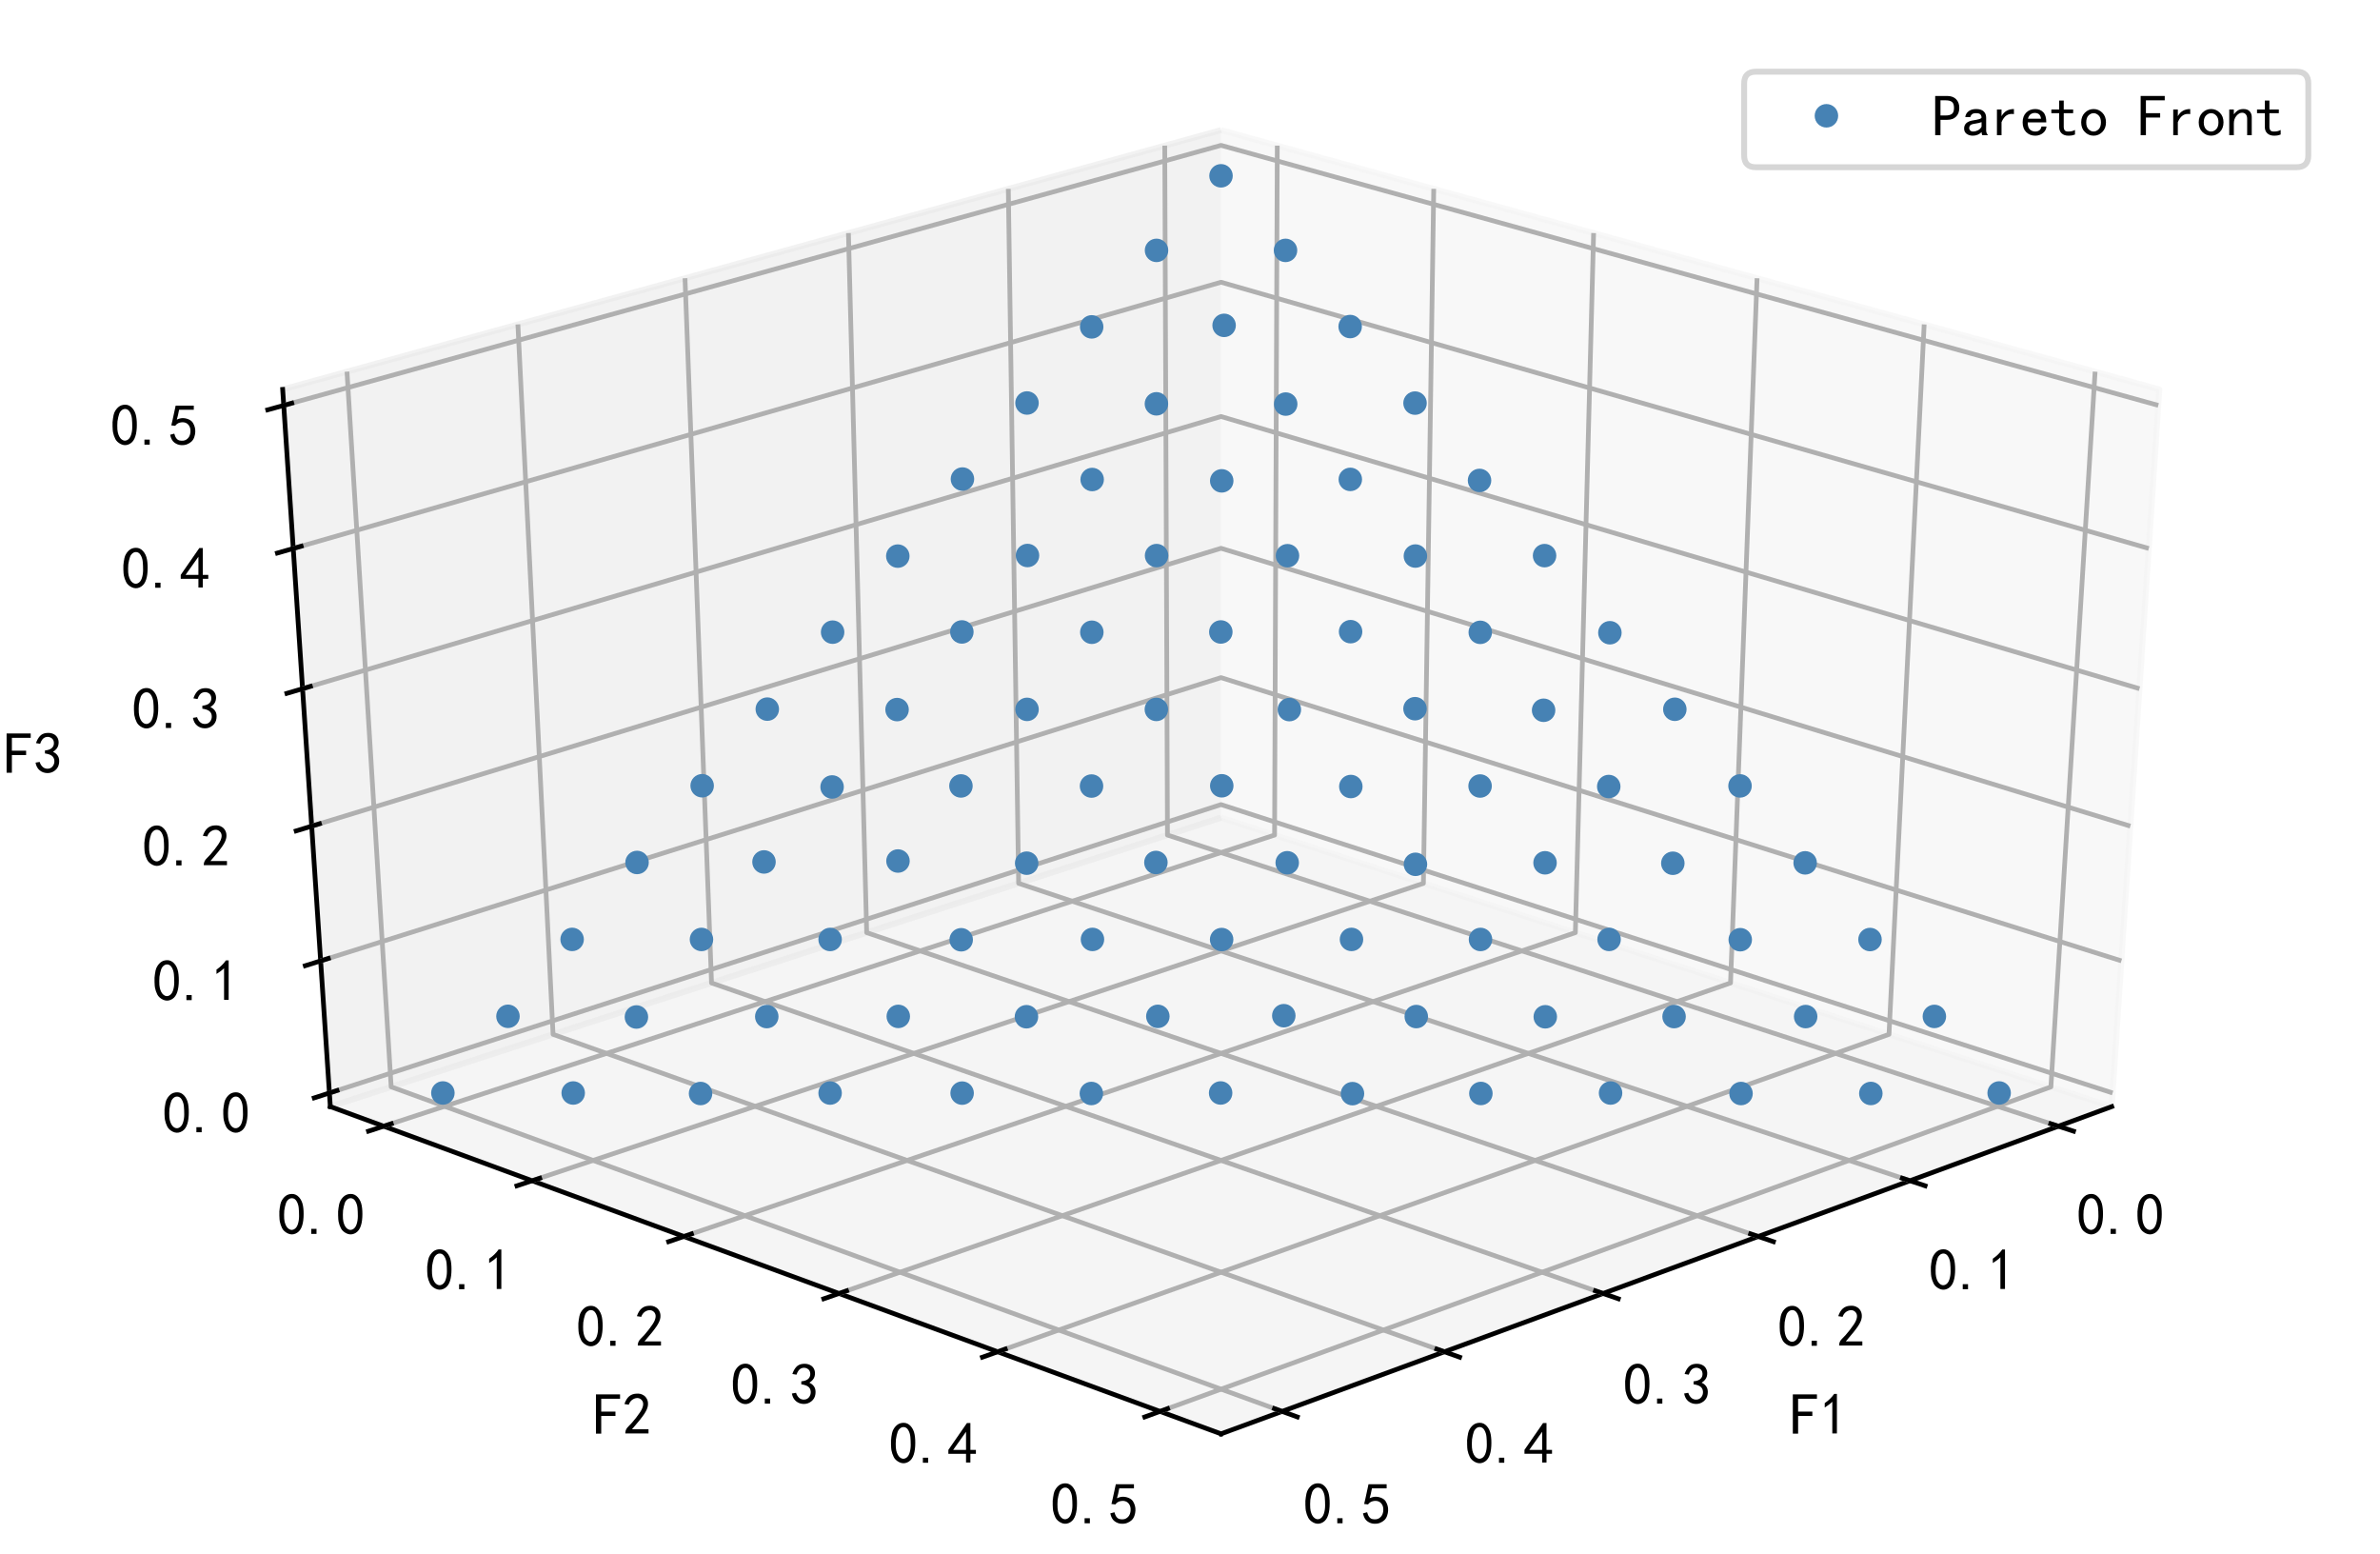 <?xml version="1.0" encoding="utf-8" standalone="no"?>
<!DOCTYPE svg PUBLIC "-//W3C//DTD SVG 1.1//EN"
  "http://www.w3.org/Graphics/SVG/1.1/DTD/svg11.dtd">
<!-- Created with matplotlib (https://matplotlib.org/) -->
<svg height="264.456pt" version="1.1" viewBox="0 0 405 264.456" width="405pt" xmlns="http://www.w3.org/2000/svg" xmlns:xlink="http://www.w3.org/1999/xlink">
 <defs>
  <style type="text/css">
*{stroke-linecap:butt;stroke-linejoin:round;}
  </style>
 </defs>
 <g id="figure_1">
  <g id="patch_1">
   <path d="M 0 264.456 
L 405 264.456 
L 405 0 
L 0 0 
z
" style="fill:#ffffff;"/>
  </g>
  <g id="patch_2">
   <path d="M 7.2 257.256 
L 397.8 257.256 
L 397.8 7.2 
L 7.2 7.2 
z
" style="fill:#ffffff;"/>
  </g>
  <g id="pane3d_1">
   <g id="patch_3">
    <path d="M 207.778 139.114 
L 359.347 188.268 
L 367.452 66.252 
L 207.778 22.131 
" style="fill:#f2f2f2;opacity:0.5;stroke:#f2f2f2;stroke-linejoin:miter;"/>
   </g>
  </g>
  <g id="pane3d_2">
   <g id="patch_4">
    <path d="M 207.778 139.114 
L 56.21 188.268 
L 48.104 66.252 
L 207.778 22.131 
" style="fill:#e6e6e6;opacity:0.5;stroke:#e6e6e6;stroke-linejoin:miter;"/>
   </g>
  </g>
  <g id="pane3d_3">
   <g id="patch_5">
    <path d="M 207.778 139.114 
L 56.21 188.268 
L 207.778 243.94 
L 359.347 188.268 
" style="fill:#ececec;opacity:0.5;stroke:#ececec;stroke-linejoin:miter;"/>
   </g>
  </g>
  <g id="axis3d_1">
   <g id="line2d_1">
    <path d="M 359.347 188.268 
L 207.778 243.94 
" style="fill:none;stroke:#000000;stroke-linecap:square;stroke-width:0.8;"/>
   </g>
   <g id="text_1">
    <!-- F1 -->
    <defs>
     <path d="M 45.703 61.328 
L 13.672 61.328 
L 13.672 39.453 
L 37.891 39.453 
L 37.891 32.031 
L 13.672 32.031 
L 13.672 1.953 
L 4.688 1.953 
L 4.688 68.75 
L 45.703 68.75 
z
" id="SimHei-70"/>
     <path d="M 21.875 56.25 
Q 16.797 51.172 8.984 46.484 
L 8.984 53.906 
Q 18.75 60.547 25 69.531 
L 29.688 69.531 
L 29.688 2.344 
L 21.875 2.344 
z
" id="SimHei-49"/>
    </defs>
    <g transform="translate(304.614 244.104)scale(0.1 -0.1)">
     <use xlink:href="#SimHei-70"/>
     <use x="50" xlink:href="#SimHei-49"/>
    </g>
   </g>
   <g id="Line3DCollection_1">
    <path d="M 350.265 191.604 
L 198.664 142.07 
L 198.204 24.776 
" style="fill:none;stroke:#b0b0b0;stroke-width:0.8;"/>
    <path d="M 325.009 200.881 
L 173.338 150.284 
L 171.583 32.132 
" style="fill:none;stroke:#b0b0b0;stroke-width:0.8;"/>
    <path d="M 299.191 210.364 
L 147.482 158.669 
L 144.377 39.65 
" style="fill:none;stroke:#b0b0b0;stroke-width:0.8;"/>
    <path d="M 272.792 220.06 
L 121.08 167.231 
L 116.565 47.335 
" style="fill:none;stroke:#b0b0b0;stroke-width:0.8;"/>
    <path d="M 245.792 229.977 
L 94.113 175.976 
L 88.129 55.192 
" style="fill:none;stroke:#b0b0b0;stroke-width:0.8;"/>
    <path d="M 218.171 240.122 
L 66.565 184.91 
L 59.045 63.229 
" style="fill:none;stroke:#b0b0b0;stroke-width:0.8;"/>
   </g>
   <g id="xtick_1">
    <g id="line2d_2">
     <path d="M 348.978 191.183 
L 352.845 192.447 
" style="fill:none;stroke:#000000;stroke-linecap:square;stroke-width:0.8;"/>
    </g>
    <g id="text_2">
     <!-- 0.0 -->
     <defs>
      <path d="M 3.125 29.297 
Q 3.906 50 6.438 56.047 
Q 8.984 62.109 13.672 66.016 
Q 18.359 69.922 25.188 69.922 
Q 32.031 69.922 37.109 64.25 
Q 42.188 58.594 43.75 50 
Q 45.312 41.406 44.719 30.266 
Q 44.141 19.141 40.812 12.109 
Q 37.5 5.078 30.859 2.344 
Q 24.219 -0.391 17.578 2.922 
Q 10.938 6.25 8.203 11.719 
Q 5.469 17.188 4.297 23.234 
Q 3.125 29.297 3.906 50 
z
M 12.891 52.734 
Q 10.547 31.25 12.5 22.844 
Q 14.453 14.453 18.938 10.938 
Q 23.438 7.422 28.125 9.562 
Q 32.812 11.719 34.953 18.156 
Q 37.109 24.609 37.109 32.219 
Q 37.109 39.844 36.516 46.094 
Q 35.938 52.344 33 57.422 
Q 30.078 62.5 25.188 62.688 
Q 20.312 62.891 16.594 57.812 
Q 12.891 52.734 10.547 31.25 
z
" id="SimHei-48"/>
      <path d="M 16.797 1.953 
L 7.812 1.953 
L 7.812 10.547 
L 16.797 10.547 
z
" id="SimHei-46"/>
     </defs>
     <g transform="translate(353.375 210.119)scale(0.1 -0.1)">
      <use xlink:href="#SimHei-48"/>
      <use x="50" xlink:href="#SimHei-46"/>
      <use x="100" xlink:href="#SimHei-48"/>
     </g>
    </g>
   </g>
   <g id="xtick_2">
    <g id="line2d_3">
     <path d="M 323.72 200.451 
L 327.592 201.742 
" style="fill:none;stroke:#000000;stroke-linecap:square;stroke-width:0.8;"/>
    </g>
    <g id="text_3">
     <!-- 0.1 -->
     <g transform="translate(328.216 219.532)scale(0.1 -0.1)">
      <use xlink:href="#SimHei-48"/>
      <use x="50" xlink:href="#SimHei-46"/>
      <use x="100" xlink:href="#SimHei-49"/>
     </g>
    </g>
   </g>
   <g id="xtick_3">
    <g id="line2d_4">
     <path d="M 297.901 209.924 
L 301.776 211.245 
" style="fill:none;stroke:#000000;stroke-linecap:square;stroke-width:0.8;"/>
    </g>
    <g id="text_4">
     <!-- 0.2 -->
     <defs>
      <path d="M 4.688 3.906 
Q 5.078 9.766 10.156 14.453 
Q 15.234 19.141 23.047 29.094 
Q 30.859 39.062 33.203 44.531 
Q 35.547 50 34.953 53.906 
Q 34.375 57.812 31.25 60.344 
Q 28.125 62.891 24.016 62.5 
Q 19.922 62.109 16.203 59.375 
Q 12.5 56.641 10.547 51.172 
L 3.125 52.344 
Q 6.25 61.328 11.125 65.422 
Q 16.016 69.531 22.656 69.922 
Q 26.562 70.312 29.688 69.719 
Q 32.812 69.141 36.125 66.984 
Q 39.453 64.844 41.594 60.547 
Q 43.75 56.25 43.156 50.188 
Q 42.578 44.141 37.109 35.734 
Q 31.641 27.344 16.016 9.375 
L 44.141 9.375 
L 44.141 2.344 
L 4.688 2.344 
z
" id="SimHei-50"/>
     </defs>
     <g transform="translate(302.496 229.153)scale(0.1 -0.1)">
      <use xlink:href="#SimHei-48"/>
      <use x="50" xlink:href="#SimHei-46"/>
      <use x="100" xlink:href="#SimHei-50"/>
     </g>
    </g>
   </g>
   <g id="xtick_4">
    <g id="line2d_5">
     <path d="M 271.501 219.61 
L 275.379 220.961 
" style="fill:none;stroke:#000000;stroke-linecap:square;stroke-width:0.8;"/>
    </g>
    <g id="text_5">
     <!-- 0.3 -->
     <defs>
      <path d="M 3.906 19.141 
L 10.938 20.312 
Q 12.5 15.234 16.016 11.906 
Q 19.531 8.594 24.797 8.781 
Q 30.078 8.984 33.203 13.078 
Q 36.328 17.188 35.938 22.453 
Q 35.547 27.734 31.828 30.656 
Q 28.125 33.594 19.922 34.766 
L 19.922 39.844 
Q 28.125 40.625 31.828 44.141 
Q 35.547 47.656 35.156 53.312 
Q 34.766 58.984 30.078 61.516 
Q 25.391 64.062 20.109 62.109 
Q 14.844 60.156 11.719 51.172 
L 4.688 52.344 
Q 7.031 59.375 11.125 64.062 
Q 15.234 68.75 22.266 69.531 
Q 29.297 70.312 34.562 67.766 
Q 39.844 65.234 41.984 59.953 
Q 44.141 54.688 42.578 48.438 
Q 41.016 42.188 33.594 37.5 
Q 39.062 35.156 41.984 30.469 
Q 44.922 25.781 43.938 18.156 
Q 42.969 10.547 37.109 5.859 
Q 31.25 1.172 23.828 1.359 
Q 16.406 1.562 10.938 6.047 
Q 5.469 10.547 3.906 19.141 
z
" id="SimHei-51"/>
     </defs>
     <g transform="translate(276.197 238.992)scale(0.1 -0.1)">
      <use xlink:href="#SimHei-48"/>
      <use x="50" xlink:href="#SimHei-46"/>
      <use x="100" xlink:href="#SimHei-51"/>
     </g>
    </g>
   </g>
   <g id="xtick_5">
    <g id="line2d_6">
     <path d="M 244.5 229.517 
L 248.38 230.899 
" style="fill:none;stroke:#000000;stroke-linecap:square;stroke-width:0.8;"/>
    </g>
    <g id="text_6">
     <!-- 0.4 -->
     <defs>
      <path d="M 31.25 17.188 
L 1.172 17.188 
L 1.172 23.828 
L 32.812 69.531 
L 38.672 69.531 
L 38.672 23.828 
L 48.047 23.828 
L 48.047 17.188 
L 38.672 17.188 
L 38.672 2.344 
L 31.25 2.344 
z
M 31.25 23.828 
L 31.25 54.688 
L 9.375 23.828 
z
" id="SimHei-52"/>
     </defs>
     <g transform="translate(249.299 249.054)scale(0.1 -0.1)">
      <use xlink:href="#SimHei-48"/>
      <use x="50" xlink:href="#SimHei-46"/>
      <use x="100" xlink:href="#SimHei-52"/>
     </g>
    </g>
   </g>
   <g id="xtick_6">
    <g id="line2d_7">
     <path d="M 216.879 239.652 
L 220.759 241.065 
" style="fill:none;stroke:#000000;stroke-linecap:square;stroke-width:0.8;"/>
    </g>
    <g id="text_7">
     <!-- 0.5 -->
     <defs>
      <path d="M 8.594 20.703 
Q 11.328 10.156 17.969 8.984 
Q 24.609 7.812 28.703 10.344 
Q 32.812 12.891 34.562 16.984 
Q 36.328 21.094 36.125 26.172 
Q 35.938 31.25 33.391 34.766 
Q 30.859 38.281 26.953 39.453 
Q 23.047 40.625 18.156 39.453 
Q 13.281 38.281 10.156 33.984 
L 3.516 34.766 
Q 4.297 37.109 10.938 68.359 
L 41.797 68.359 
L 41.797 61.328 
L 16.797 61.328 
Q 14.844 50.781 12.891 44.531 
Q 18.75 47.266 23.828 47.062 
Q 28.906 46.875 33.594 44.719 
Q 38.281 42.578 40.422 38.859 
Q 42.578 35.156 43.547 31.438 
Q 44.531 27.734 44.328 23.438 
Q 44.141 19.141 42.578 14.641 
Q 41.016 10.156 37.891 7.219 
Q 34.766 4.297 30.266 2.531 
Q 25.781 0.781 19.922 1.172 
Q 14.062 1.562 8.781 5.469 
Q 3.516 9.375 1.562 18.75 
z
" id="SimHei-53"/>
     </defs>
     <g transform="translate(221.781 259.349)scale(0.1 -0.1)">
      <use xlink:href="#SimHei-48"/>
      <use x="50" xlink:href="#SimHei-46"/>
      <use x="100" xlink:href="#SimHei-53"/>
     </g>
    </g>
   </g>
  </g>
  <g id="axis3d_2">
   <g id="line2d_8">
    <path d="M 56.21 188.268 
L 207.778 243.94 
" style="fill:none;stroke:#000000;stroke-linecap:square;stroke-width:0.8;"/>
   </g>
   <g id="text_8">
    <!-- F2 -->
    <g transform="translate(100.942 244.104)scale(0.1 -0.1)">
     <use xlink:href="#SimHei-70"/>
     <use x="50" xlink:href="#SimHei-50"/>
    </g>
   </g>
   <g id="Line3DCollection_2">
    <path d="M 217.352 24.776 
L 216.893 142.07 
L 65.291 191.604 
" style="fill:none;stroke:#b0b0b0;stroke-width:0.8;"/>
    <path d="M 243.975 32.132 
L 242.22 150.284 
L 90.549 200.881 
" style="fill:none;stroke:#b0b0b0;stroke-width:0.8;"/>
    <path d="M 271.182 39.651 
L 268.077 158.669 
L 116.368 210.365 
" style="fill:none;stroke:#b0b0b0;stroke-width:0.8;"/>
    <path d="M 298.995 47.336 
L 294.481 167.232 
L 142.769 220.061 
" style="fill:none;stroke:#b0b0b0;stroke-width:0.8;"/>
    <path d="M 327.433 55.194 
L 321.448 175.978 
L 169.77 229.979 
" style="fill:none;stroke:#b0b0b0;stroke-width:0.8;"/>
    <path d="M 356.519 63.231 
L 348.998 184.912 
L 197.392 240.125 
" style="fill:none;stroke:#b0b0b0;stroke-width:0.8;"/>
   </g>
   <g id="xtick_7">
    <g id="line2d_9">
     <path d="M 66.579 191.183 
L 62.712 192.447 
" style="fill:none;stroke:#000000;stroke-linecap:square;stroke-width:0.8;"/>
    </g>
    <g id="text_9">
     <!-- 0.0 -->
     <g transform="translate(47.181 210.119)scale(0.1 -0.1)">
      <use xlink:href="#SimHei-48"/>
      <use x="50" xlink:href="#SimHei-46"/>
      <use x="100" xlink:href="#SimHei-48"/>
     </g>
    </g>
   </g>
   <g id="xtick_8">
    <g id="line2d_10">
     <path d="M 91.838 200.451 
L 87.966 201.743 
" style="fill:none;stroke:#000000;stroke-linecap:square;stroke-width:0.8;"/>
    </g>
    <g id="text_10">
     <!-- 0.1 -->
     <g transform="translate(72.342 219.532)scale(0.1 -0.1)">
      <use xlink:href="#SimHei-48"/>
      <use x="50" xlink:href="#SimHei-46"/>
      <use x="100" xlink:href="#SimHei-49"/>
     </g>
    </g>
   </g>
   <g id="xtick_9">
    <g id="line2d_11">
     <path d="M 117.659 209.925 
L 113.783 211.245 
" style="fill:none;stroke:#000000;stroke-linecap:square;stroke-width:0.8;"/>
    </g>
    <g id="text_11">
     <!-- 0.2 -->
     <g transform="translate(98.063 229.154)scale(0.1 -0.1)">
      <use xlink:href="#SimHei-48"/>
      <use x="50" xlink:href="#SimHei-46"/>
      <use x="100" xlink:href="#SimHei-50"/>
     </g>
    </g>
   </g>
   <g id="xtick_10">
    <g id="line2d_12">
     <path d="M 144.06 219.612 
L 140.182 220.962 
" style="fill:none;stroke:#000000;stroke-linecap:square;stroke-width:0.8;"/>
    </g>
    <g id="text_12">
     <!-- 0.3 -->
     <g transform="translate(124.364 238.993)scale(0.1 -0.1)">
      <use xlink:href="#SimHei-48"/>
      <use x="50" xlink:href="#SimHei-46"/>
      <use x="100" xlink:href="#SimHei-51"/>
     </g>
    </g>
   </g>
   <g id="xtick_11">
    <g id="line2d_13">
     <path d="M 171.062 229.519 
L 167.182 230.9 
" style="fill:none;stroke:#000000;stroke-linecap:square;stroke-width:0.8;"/>
    </g>
    <g id="text_13">
     <!-- 0.4 -->
     <g transform="translate(151.263 249.056)scale(0.1 -0.1)">
      <use xlink:href="#SimHei-48"/>
      <use x="50" xlink:href="#SimHei-46"/>
      <use x="100" xlink:href="#SimHei-52"/>
     </g>
    </g>
   </g>
   <g id="xtick_12">
    <g id="line2d_14">
     <path d="M 198.685 239.654 
L 194.804 241.068 
" style="fill:none;stroke:#000000;stroke-linecap:square;stroke-width:0.8;"/>
    </g>
    <g id="text_14">
     <!-- 0.5 -->
     <g transform="translate(178.782 259.351)scale(0.1 -0.1)">
      <use xlink:href="#SimHei-48"/>
      <use x="50" xlink:href="#SimHei-46"/>
      <use x="100" xlink:href="#SimHei-53"/>
     </g>
    </g>
   </g>
  </g>
  <g id="axis3d_3">
   <g id="line2d_15">
    <path d="M 56.21 188.268 
L 48.104 66.252 
" style="fill:none;stroke:#000000;stroke-linecap:square;stroke-width:0.8;"/>
   </g>
   <g id="text_15">
    <!-- F3 -->
    <g transform="translate(0.656 131.661)scale(0.1 -0.1)">
     <use xlink:href="#SimHei-70"/>
     <use x="50" xlink:href="#SimHei-51"/>
    </g>
   </g>
   <g id="Line3DCollection_3">
    <path d="M 56.056 185.95 
L 207.778 136.884 
L 359.501 185.95 
" style="fill:none;stroke:#b0b0b0;stroke-width:0.8;"/>
    <path d="M 54.563 163.474 
L 207.778 115.284 
L 360.994 163.474 
" style="fill:none;stroke:#b0b0b0;stroke-width:0.8;"/>
    <path d="M 53.04 140.553 
L 207.778 93.28 
L 362.517 140.553 
" style="fill:none;stroke:#b0b0b0;stroke-width:0.8;"/>
    <path d="M 51.487 117.171 
L 207.778 70.86 
L 364.07 117.171 
" style="fill:none;stroke:#b0b0b0;stroke-width:0.8;"/>
    <path d="M 49.902 93.314 
L 207.778 48.014 
L 365.655 93.314 
" style="fill:none;stroke:#b0b0b0;stroke-width:0.8;"/>
    <path d="M 48.285 68.969 
L 207.778 24.728 
L 367.272 68.969 
" style="fill:none;stroke:#b0b0b0;stroke-width:0.8;"/>
   </g>
   <g id="xtick_13">
    <g id="line2d_16">
     <path d="M 57.344 185.533 
L 53.475 186.784 
" style="fill:none;stroke:#000000;stroke-linecap:square;stroke-width:0.8;"/>
    </g>
    <g id="text_16">
     <!-- 0.0 -->
     <g transform="translate(27.639 192.825)scale(0.1 -0.1)">
      <use xlink:href="#SimHei-48"/>
      <use x="50" xlink:href="#SimHei-46"/>
      <use x="100" xlink:href="#SimHei-48"/>
     </g>
    </g>
   </g>
   <g id="xtick_14">
    <g id="line2d_17">
     <path d="M 55.865 163.065 
L 51.955 164.295 
" style="fill:none;stroke:#000000;stroke-linecap:square;stroke-width:0.8;"/>
    </g>
    <g id="text_17">
     <!-- 0.1 -->
     <g transform="translate(25.941 170.349)scale(0.1 -0.1)">
      <use xlink:href="#SimHei-48"/>
      <use x="50" xlink:href="#SimHei-46"/>
      <use x="100" xlink:href="#SimHei-49"/>
     </g>
    </g>
   </g>
   <g id="xtick_15">
    <g id="line2d_18">
     <path d="M 54.356 140.151 
L 50.404 141.358 
" style="fill:none;stroke:#000000;stroke-linecap:square;stroke-width:0.8;"/>
    </g>
    <g id="text_18">
     <!-- 0.2 -->
     <g transform="translate(24.208 147.428)scale(0.1 -0.1)">
      <use xlink:href="#SimHei-48"/>
      <use x="50" xlink:href="#SimHei-46"/>
      <use x="100" xlink:href="#SimHei-50"/>
     </g>
    </g>
   </g>
   <g id="xtick_16">
    <g id="line2d_19">
     <path d="M 52.817 116.776 
L 48.823 117.96 
" style="fill:none;stroke:#000000;stroke-linecap:square;stroke-width:0.8;"/>
    </g>
    <g id="text_19">
     <!-- 0.3 -->
     <g transform="translate(22.441 124.046)scale(0.1 -0.1)">
      <use xlink:href="#SimHei-48"/>
      <use x="50" xlink:href="#SimHei-46"/>
      <use x="100" xlink:href="#SimHei-51"/>
     </g>
    </g>
   </g>
   <g id="xtick_17">
    <g id="line2d_20">
     <path d="M 51.246 92.929 
L 47.21 94.087 
" style="fill:none;stroke:#000000;stroke-linecap:square;stroke-width:0.8;"/>
    </g>
    <g id="text_20">
     <!-- 0.4 -->
     <g transform="translate(20.638 100.189)scale(0.1 -0.1)">
      <use xlink:href="#SimHei-48"/>
      <use x="50" xlink:href="#SimHei-46"/>
      <use x="100" xlink:href="#SimHei-52"/>
     </g>
    </g>
   </g>
   <g id="xtick_18">
    <g id="line2d_21">
     <path d="M 49.644 68.592 
L 45.563 69.724 
" style="fill:none;stroke:#000000;stroke-linecap:square;stroke-width:0.8;"/>
    </g>
    <g id="text_21">
     <!-- 0.5 -->
     <g transform="translate(18.797 75.844)scale(0.1 -0.1)">
      <use xlink:href="#SimHei-48"/>
      <use x="50" xlink:href="#SimHei-46"/>
      <use x="100" xlink:href="#SimHei-53"/>
     </g>
    </g>
   </g>
  </g>
  <g id="axes_1">
   <g id="line2d_22">
    <defs>
     <path d="M 0 1.5 
C 0.398 1.5 0.779 1.342 1.061 1.061 
C 1.342 0.779 1.5 0.398 1.5 0 
C 1.5 -0.398 1.342 -0.779 1.061 -1.061 
C 0.779 -1.342 0.398 -1.5 0 -1.5 
C -0.398 -1.5 -0.779 -1.342 -1.061 -1.061 
C -1.342 -0.779 -1.5 -0.398 -1.5 0 
C -1.5 0.398 -1.342 0.779 -1.061 1.061 
C -0.779 1.342 -0.398 1.5 0 1.5 
z
" id="m9c4d7b5c7d" style="stroke:#4682b4;"/>
    </defs>
    <g clip-path="url(#pb54b63e66a)">
     <use style="fill:#4682b4;stroke:#4682b4;" x="207.745" xlink:href="#m9c4d7b5c7d" y="107.518"/>
     <use style="fill:#4682b4;stroke:#4682b4;" x="152.859" xlink:href="#m9c4d7b5c7d" y="172.92"/>
     <use style="fill:#4682b4;stroke:#4682b4;" x="262.672" xlink:href="#m9c4d7b5c7d" y="120.839"/>
     <use style="fill:#4682b4;stroke:#4682b4;" x="329.168" xlink:href="#m9c4d7b5c7d" y="172.926"/>
     <use style="fill:#4682b4;stroke:#4682b4;" x="196.812" xlink:href="#m9c4d7b5c7d" y="94.524"/>
     <use style="fill:#4682b4;stroke:#4682b4;" x="185.851" xlink:href="#m9c4d7b5c7d" y="81.58"/>
     <use style="fill:#4682b4;stroke:#4682b4;" x="163.564" xlink:href="#m9c4d7b5c7d" y="159.883"/>
     <use style="fill:#4682b4;stroke:#4682b4;" x="196.7" xlink:href="#m9c4d7b5c7d" y="146.734"/>
     <use style="fill:#4682b4;stroke:#4682b4;" x="141.259" xlink:href="#m9c4d7b5c7d" y="185.963"/>
     <use style="fill:#4682b4;stroke:#4682b4;" x="240.854" xlink:href="#m9c4d7b5c7d" y="94.601"/>
     <use style="fill:#4682b4;stroke:#4682b4;" x="130.568" xlink:href="#m9c4d7b5c7d" y="120.645"/>
     <use style="fill:#4682b4;stroke:#4682b4;" x="296.267" xlink:href="#m9c4d7b5c7d" y="186.042"/>
     <use style="fill:#4682b4;stroke:#4682b4;" x="230.149" xlink:href="#m9c4d7b5c7d" y="186.063"/>
     <use style="fill:#4682b4;stroke:#4682b4;" x="229.754" xlink:href="#m9c4d7b5c7d" y="55.557"/>
     <use style="fill:#4682b4;stroke:#4682b4;" x="273.815" xlink:href="#m9c4d7b5c7d" y="159.823"/>
     <use style="fill:#4682b4;stroke:#4682b4;" x="208.304" xlink:href="#m9c4d7b5c7d" y="55.354"/>
     <use style="fill:#4682b4;stroke:#4682b4;" x="307.178" xlink:href="#m9c4d7b5c7d" y="146.798"/>
     <use style="fill:#4682b4;stroke:#4682b4;" x="174.847" xlink:href="#m9c4d7b5c7d" y="94.508"/>
     <use style="fill:#4682b4;stroke:#4682b4;" x="163.678" xlink:href="#m9c4d7b5c7d" y="107.513"/>
     <use style="fill:#4682b4;stroke:#4682b4;" x="197.029" xlink:href="#m9c4d7b5c7d" y="172.914"/>
     <use style="fill:#4682b4;stroke:#4682b4;" x="108.298" xlink:href="#m9c4d7b5c7d" y="173.023"/>
     <use style="fill:#4682b4;stroke:#4682b4;" x="218.786" xlink:href="#m9c4d7b5c7d" y="68.746"/>
     <use style="fill:#4682b4;stroke:#4682b4;" x="97.358" xlink:href="#m9c4d7b5c7d" y="159.822"/>
     <use style="fill:#4682b4;stroke:#4682b4;" x="185.795" xlink:href="#m9c4d7b5c7d" y="107.566"/>
     <use style="fill:#4682b4;stroke:#4682b4;" x="152.652" xlink:href="#m9c4d7b5c7d" y="120.723"/>
     <use style="fill:#4682b4;stroke:#4682b4;" x="318.216" xlink:href="#m9c4d7b5c7d" y="159.843"/>
     <use style="fill:#4682b4;stroke:#4682b4;" x="119.212" xlink:href="#m9c4d7b5c7d" y="186.04"/>
     <use style="fill:#4682b4;stroke:#4682b4;" x="219.408" xlink:href="#m9c4d7b5c7d" y="120.726"/>
     <use style="fill:#4682b4;stroke:#4682b4;" x="141.26" xlink:href="#m9c4d7b5c7d" y="159.832"/>
     <use style="fill:#4682b4;stroke:#4682b4;" x="163.777" xlink:href="#m9c4d7b5c7d" y="81.501"/>
     <use style="fill:#4682b4;stroke:#4682b4;" x="219.044" xlink:href="#m9c4d7b5c7d" y="146.782"/>
     <use style="fill:#4682b4;stroke:#4682b4;" x="251.769" xlink:href="#m9c4d7b5c7d" y="81.737"/>
     <use style="fill:#4682b4;stroke:#4682b4;" x="296.134" xlink:href="#m9c4d7b5c7d" y="159.872"/>
     <use style="fill:#4682b4;stroke:#4682b4;" x="219.089" xlink:href="#m9c4d7b5c7d" y="94.544"/>
     <use style="fill:#4682b4;stroke:#4682b4;" x="152.808" xlink:href="#m9c4d7b5c7d" y="146.485"/>
     <use style="fill:#4682b4;stroke:#4682b4;" x="185.902" xlink:href="#m9c4d7b5c7d" y="159.825"/>
     <use style="fill:#4682b4;stroke:#4682b4;" x="296.096" xlink:href="#m9c4d7b5c7d" y="133.707"/>
     <use style="fill:#4682b4;stroke:#4682b4;" x="174.669" xlink:href="#m9c4d7b5c7d" y="172.978"/>
     <use style="fill:#4682b4;stroke:#4682b4;" x="174.77" xlink:href="#m9c4d7b5c7d" y="120.687"/>
     <use style="fill:#4682b4;stroke:#4682b4;" x="130.009" xlink:href="#m9c4d7b5c7d" y="146.643"/>
     <use style="fill:#4682b4;stroke:#4682b4;" x="141.685" xlink:href="#m9c4d7b5c7d" y="107.55"/>
     <use style="fill:#4682b4;stroke:#4682b4;" x="185.714" xlink:href="#m9c4d7b5c7d" y="186.037"/>
     <use style="fill:#4682b4;stroke:#4682b4;" x="262.957" xlink:href="#m9c4d7b5c7d" y="172.986"/>
     <use style="fill:#4682b4;stroke:#4682b4;" x="229.78" xlink:href="#m9c4d7b5c7d" y="81.559"/>
     <use style="fill:#4682b4;stroke:#4682b4;" x="75.366" xlink:href="#m9c4d7b5c7d" y="185.95"/>
     <use style="fill:#4682b4;stroke:#4682b4;" x="285.004" xlink:href="#m9c4d7b5c7d" y="120.67"/>
     <use style="fill:#4682b4;stroke:#4682b4;" x="229.868" xlink:href="#m9c4d7b5c7d" y="133.811"/>
     <use style="fill:#4682b4;stroke:#4682b4;" x="196.786" xlink:href="#m9c4d7b5c7d" y="68.703"/>
     <use style="fill:#4682b4;stroke:#4682b4;" x="207.712" xlink:href="#m9c4d7b5c7d" y="185.951"/>
     <use style="fill:#4682b4;stroke:#4682b4;" x="108.406" xlink:href="#m9c4d7b5c7d" y="146.732"/>
     <use style="fill:#4682b4;stroke:#4682b4;" x="119.368" xlink:href="#m9c4d7b5c7d" y="159.83"/>
     <use style="fill:#4682b4;stroke:#4682b4;" x="185.769" xlink:href="#m9c4d7b5c7d" y="55.611"/>
     <use style="fill:#4682b4;stroke:#4682b4;" x="340.191" xlink:href="#m9c4d7b5c7d" y="185.95"/>
     <use style="fill:#4682b4;stroke:#4682b4;" x="163.522" xlink:href="#m9c4d7b5c7d" y="133.713"/>
     <use style="fill:#4682b4;stroke:#4682b4;" x="273.757" xlink:href="#m9c4d7b5c7d" y="133.813"/>
     <use style="fill:#4682b4;stroke:#4682b4;" x="174.763" xlink:href="#m9c4d7b5c7d" y="68.563"/>
     <use style="fill:#4682b4;stroke:#4682b4;" x="240.793" xlink:href="#m9c4d7b5c7d" y="68.58"/>
     <use style="fill:#4682b4;stroke:#4682b4;" x="163.722" xlink:href="#m9c4d7b5c7d" y="185.974"/>
     <use style="fill:#4682b4;stroke:#4682b4;" x="262.835" xlink:href="#m9c4d7b5c7d" y="94.529"/>
     <use style="fill:#4682b4;stroke:#4682b4;" x="196.804" xlink:href="#m9c4d7b5c7d" y="42.598"/>
     <use style="fill:#4682b4;stroke:#4682b4;" x="318.356" xlink:href="#m9c4d7b5c7d" y="186.034"/>
     <use style="fill:#4682b4;stroke:#4682b4;" x="240.867" xlink:href="#m9c4d7b5c7d" y="147.048"/>
     <use style="fill:#4682b4;stroke:#4682b4;" x="207.905" xlink:href="#m9c4d7b5c7d" y="133.686"/>
     <use style="fill:#4682b4;stroke:#4682b4;" x="241.006" xlink:href="#m9c4d7b5c7d" y="172.95"/>
     <use style="fill:#4682b4;stroke:#4682b4;" x="141.596" xlink:href="#m9c4d7b5c7d" y="133.886"/>
     <use style="fill:#4682b4;stroke:#4682b4;" x="97.541" xlink:href="#m9c4d7b5c7d" y="185.955"/>
     <use style="fill:#4682b4;stroke:#4682b4;" x="273.952" xlink:href="#m9c4d7b5c7d" y="107.649"/>
     <use style="fill:#4682b4;stroke:#4682b4;" x="218.461" xlink:href="#m9c4d7b5c7d" y="172.801"/>
     <use style="fill:#4682b4;stroke:#4682b4;" x="229.827" xlink:href="#m9c4d7b5c7d" y="107.466"/>
     <use style="fill:#4682b4;stroke:#4682b4;" x="274.066" xlink:href="#m9c4d7b5c7d" y="185.959"/>
     <use style="fill:#4682b4;stroke:#4682b4;" x="240.79" xlink:href="#m9c4d7b5c7d" y="120.572"/>
     <use style="fill:#4682b4;stroke:#4682b4;" x="119.484" xlink:href="#m9c4d7b5c7d" y="133.679"/>
     <use style="fill:#4682b4;stroke:#4682b4;" x="207.778" xlink:href="#m9c4d7b5c7d" y="29.911"/>
     <use style="fill:#4682b4;stroke:#4682b4;" x="284.663" xlink:href="#m9c4d7b5c7d" y="146.867"/>
     <use style="fill:#4682b4;stroke:#4682b4;" x="130.48" xlink:href="#m9c4d7b5c7d" y="172.951"/>
     <use style="fill:#4682b4;stroke:#4682b4;" x="251.998" xlink:href="#m9c4d7b5c7d" y="186.034"/>
     <use style="fill:#4682b4;stroke:#4682b4;" x="284.875" xlink:href="#m9c4d7b5c7d" y="172.953"/>
     <use style="fill:#4682b4;stroke:#4682b4;" x="218.753" xlink:href="#m9c4d7b5c7d" y="42.598"/>
     <use style="fill:#4682b4;stroke:#4682b4;" x="196.774" xlink:href="#m9c4d7b5c7d" y="120.694"/>
     <use style="fill:#4682b4;stroke:#4682b4;" x="207.883" xlink:href="#m9c4d7b5c7d" y="159.847"/>
     <use style="fill:#4682b4;stroke:#4682b4;" x="207.899" xlink:href="#m9c4d7b5c7d" y="81.807"/>
     <use style="fill:#4682b4;stroke:#4682b4;" x="229.98" xlink:href="#m9c4d7b5c7d" y="159.824"/>
     <use style="fill:#4682b4;stroke:#4682b4;" x="152.777" xlink:href="#m9c4d7b5c7d" y="94.612"/>
     <use style="fill:#4682b4;stroke:#4682b4;" x="185.742" xlink:href="#m9c4d7b5c7d" y="133.732"/>
     <use style="fill:#4682b4;stroke:#4682b4;" x="174.706" xlink:href="#m9c4d7b5c7d" y="146.854"/>
     <use style="fill:#4682b4;stroke:#4682b4;" x="251.863" xlink:href="#m9c4d7b5c7d" y="133.726"/>
     <use style="fill:#4682b4;stroke:#4682b4;" x="251.934" xlink:href="#m9c4d7b5c7d" y="159.831"/>
     <use style="fill:#4682b4;stroke:#4682b4;" x="262.917" xlink:href="#m9c4d7b5c7d" y="146.789"/>
     <use style="fill:#4682b4;stroke:#4682b4;" x="307.265" xlink:href="#m9c4d7b5c7d" y="172.952"/>
     <use style="fill:#4682b4;stroke:#4682b4;" x="86.441" xlink:href="#m9c4d7b5c7d" y="172.905"/>
     <use style="fill:#4682b4;stroke:#4682b4;" x="251.895" xlink:href="#m9c4d7b5c7d" y="107.58"/>
    </g>
   </g>
   <g id="legend_1">
    <g id="patch_6">
     <path d="M 298.8 28.45 
L 390.8 28.45 
Q 392.8 28.45 392.8 26.45 
L 392.8 14.2 
Q 392.8 12.2 390.8 12.2 
L 298.8 12.2 
Q 296.8 12.2 296.8 14.2 
L 296.8 26.45 
Q 296.8 28.45 298.8 28.45 
z
" style="fill:#ffffff;opacity:0.8;stroke:#cccccc;stroke-linejoin:miter;"/>
    </g>
    <g id="line2d_23"/>
    <g id="line2d_24">
     <g>
      <use style="fill:#4682b4;stroke:#4682b4;" x="310.8" xlink:href="#m9c4d7b5c7d" y="19.7"/>
     </g>
    </g>
    <g id="text_22">
     <!-- Pareto Front -->
     <defs>
      <path d="M 46.094 48.438 
Q 46.094 39.062 40.625 33.594 
Q 35.156 28.125 25.391 28.125 
L 14.062 28.125 
L 14.062 1.953 
L 5.078 1.953 
L 5.078 68.75 
L 25.391 68.75 
Q 35.156 68.75 40.625 63.281 
Q 46.094 57.812 46.094 48.438 
z
M 37.109 48.438 
Q 37.109 55.859 33.594 58.594 
Q 30.078 61.328 23.047 61.328 
L 14.062 61.328 
L 14.062 35.547 
L 23.047 35.547 
Q 30.078 35.547 33.594 38.281 
Q 37.109 41.016 37.109 48.438 
z
" id="SimHei-80"/>
      <path d="M 44.922 1.953 
L 35.547 1.953 
Q 34.766 2.734 34.375 4.094 
Q 33.984 5.469 33.984 7.422 
Q 31.25 4.297 27.344 2.734 
Q 23.438 1.172 19.141 1.172 
Q 12.891 1.172 8.594 4.297 
Q 4.297 7.422 4.297 13.281 
Q 4.297 19.141 8.203 22.656 
Q 12.109 26.172 20.312 27.344 
Q 25.781 28.125 29.875 29.297 
Q 33.984 30.469 33.984 32.422 
Q 33.984 34.766 32.219 37.109 
Q 30.469 39.453 24.609 39.453 
Q 19.922 39.453 17.766 37.688 
Q 15.625 35.938 14.844 32.812 
L 6.25 32.812 
Q 7.031 39.062 11.906 42.766 
Q 16.797 46.484 24.609 46.484 
Q 33.203 46.484 37.5 42.578 
Q 41.797 38.672 41.797 31.641 
L 41.797 10.156 
Q 41.797 7.812 42.578 5.859 
Q 43.359 3.906 44.922 1.953 
z
M 33.984 16.406 
L 33.984 24.219 
Q 31.641 23.438 29.484 22.844 
Q 27.344 22.266 22.266 21.484 
Q 16.406 20.703 14.641 18.75 
Q 12.891 16.797 12.891 14.062 
Q 12.891 11.719 14.641 9.953 
Q 16.406 8.203 19.922 8.203 
Q 23.438 8.203 27.531 10.156 
Q 31.641 12.109 33.984 16.406 
z
" id="SimHei-97"/>
      <path d="M 39.062 37.891 
Q 31.641 39.062 26.562 35.734 
Q 21.484 32.422 17.969 24.219 
L 17.969 1.953 
L 10.156 1.953 
L 10.156 45.703 
L 17.969 45.703 
L 17.969 34.375 
Q 21.484 40.625 26.75 43.547 
Q 32.031 46.484 39.062 46.484 
z
" id="SimHei-114"/>
      <path d="M 44.531 16.797 
Q 43.75 9.766 38.281 5.469 
Q 32.812 1.172 25.391 1.172 
Q 16.016 1.172 9.953 7.219 
Q 3.906 13.281 3.906 23.828 
Q 3.906 34.375 9.953 40.422 
Q 16.016 46.484 25.391 46.484 
Q 33.594 46.484 38.859 41.203 
Q 44.141 35.938 44.141 23.828 
L 12.5 23.828 
Q 12.5 15.234 16.203 11.719 
Q 19.922 8.203 25.391 8.203 
Q 29.688 8.203 32.422 10.344 
Q 35.156 12.5 35.938 16.797 
z
M 35.156 30.078 
Q 34.375 35.547 31.641 37.688 
Q 28.906 39.844 24.609 39.844 
Q 20.703 39.844 17.578 37.688 
Q 14.453 35.547 12.891 30.078 
z
" id="SimHei-101"/>
      <path d="M 42.969 3.125 
Q 41.016 2.344 38.469 1.75 
Q 35.938 1.172 31.641 1.172 
Q 24.609 1.172 20.312 5.078 
Q 16.016 8.984 16.016 16.016 
L 16.016 39.453 
L 2.734 39.453 
L 2.734 45.703 
L 16.016 45.703 
L 16.016 60.938 
L 23.828 60.938 
L 23.828 45.703 
L 39.844 45.703 
L 39.844 39.453 
L 23.828 39.453 
L 23.828 15.625 
Q 23.828 12.5 25.391 10.344 
Q 26.953 8.203 31.25 8.203 
Q 35.547 8.203 38.281 8.984 
Q 41.016 9.766 42.969 10.938 
z
" id="SimHei-116"/>
      <path d="M 45.703 23.828 
Q 45.703 13.672 39.453 7.422 
Q 33.203 1.172 24.609 1.172 
Q 16.016 1.172 9.766 7.422 
Q 3.516 13.672 3.516 23.828 
Q 3.516 33.984 9.766 40.234 
Q 16.016 46.484 24.609 46.484 
Q 33.203 46.484 39.453 40.234 
Q 45.703 33.984 45.703 23.828 
z
M 37.109 23.828 
Q 37.109 31.641 33.203 35.547 
Q 29.297 39.453 24.609 39.453 
Q 19.922 39.453 16.016 35.547 
Q 12.109 31.641 12.109 23.828 
Q 12.109 16.016 16.016 12.109 
Q 19.922 8.203 24.609 8.203 
Q 29.297 8.203 33.203 12.109 
Q 37.109 16.016 37.109 23.828 
z
" id="SimHei-111"/>
      <path id="SimHei-32"/>
      <path d="M 43.75 1.953 
L 35.938 1.953 
L 35.938 30.078 
Q 35.938 34.766 33.594 37.5 
Q 31.25 40.234 27.344 40.234 
Q 22.266 40.234 17.766 34.953 
Q 13.281 29.688 13.281 21.875 
L 13.281 1.953 
L 5.469 1.953 
L 5.469 45.703 
L 13.281 45.703 
L 13.281 37.5 
Q 16.406 41.797 20.109 44.141 
Q 23.828 46.484 29.688 46.484 
Q 36.719 46.484 40.234 42.578 
Q 43.75 38.672 43.75 32.812 
z
" id="SimHei-110"/>
     </defs>
     <g transform="translate(328.8 23.2)scale(0.1 -0.1)">
      <use xlink:href="#SimHei-80"/>
      <use x="50" xlink:href="#SimHei-97"/>
      <use x="100" xlink:href="#SimHei-114"/>
      <use x="150" xlink:href="#SimHei-101"/>
      <use x="200" xlink:href="#SimHei-116"/>
      <use x="250" xlink:href="#SimHei-111"/>
      <use x="300" xlink:href="#SimHei-32"/>
      <use x="350" xlink:href="#SimHei-70"/>
      <use x="400" xlink:href="#SimHei-114"/>
      <use x="450" xlink:href="#SimHei-111"/>
      <use x="500" xlink:href="#SimHei-110"/>
      <use x="550" xlink:href="#SimHei-116"/>
     </g>
    </g>
   </g>
  </g>
 </g>
 <defs>
  <clipPath id="pb54b63e66a">
   <rect height="250.056" width="390.6" x="7.2" y="7.2"/>
  </clipPath>
 </defs>
</svg>
